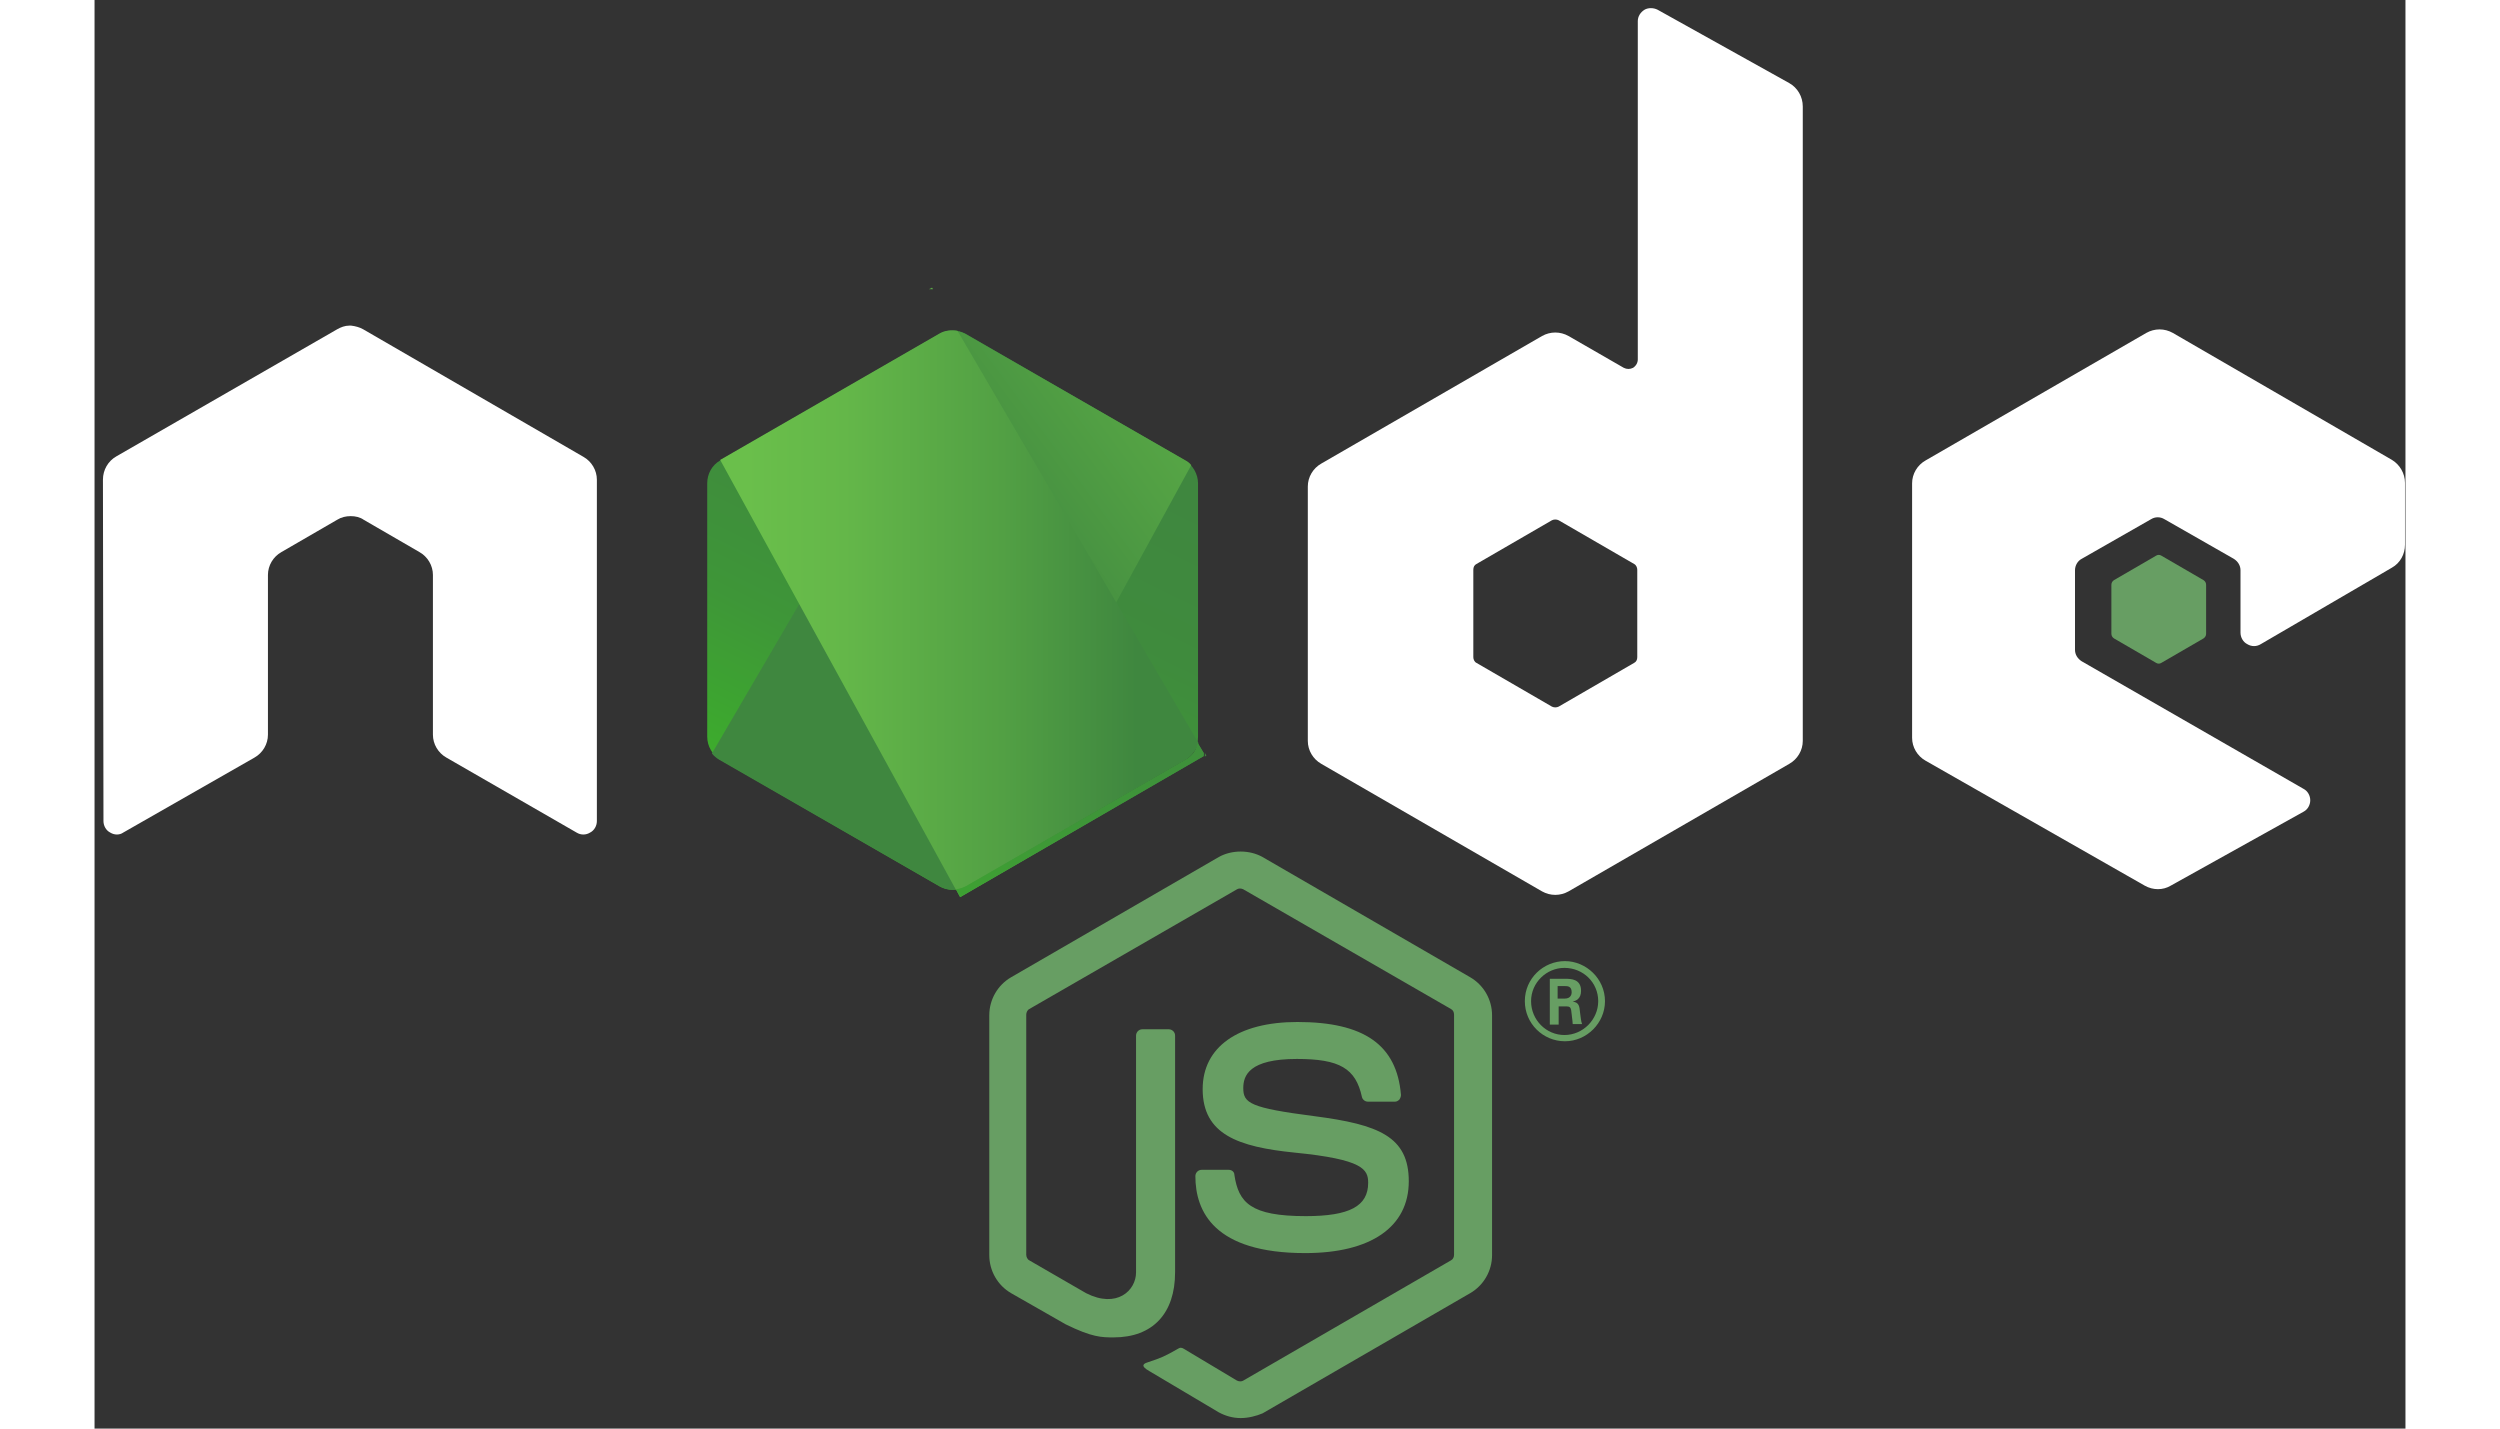 <svg width="105" height="60" viewBox="0 0 110 68" fill="none" xmlns="http://www.w3.org/2000/svg">
<rect x="0" y="0" width="110" height="68" fill="#333333" stroke="none"/>
<g clip-path="url(#clip0)">
<path d="M54.556 67.5C54.184 67.5 53.837 67.401 53.515 67.228L50.22 65.271C49.725 64.998 49.972 64.899 50.121 64.85C50.79 64.627 50.914 64.577 51.608 64.181C51.682 64.131 51.781 64.156 51.855 64.206L54.382 65.717C54.481 65.766 54.605 65.766 54.679 65.717L64.564 59.994C64.663 59.944 64.713 59.845 64.713 59.721V48.301C64.713 48.177 64.663 48.078 64.564 48.028L54.679 42.33C54.58 42.281 54.457 42.281 54.382 42.33L44.497 48.028C44.398 48.078 44.349 48.202 44.349 48.301V59.721C44.349 59.821 44.398 59.944 44.497 59.994L47.198 61.555C48.66 62.298 49.576 61.431 49.576 60.564V49.291C49.576 49.143 49.7 48.994 49.873 48.994H51.137C51.285 48.994 51.434 49.118 51.434 49.291V60.564C51.434 62.521 50.369 63.66 48.511 63.66C47.941 63.66 47.495 63.66 46.232 63.041L43.63 61.555C42.986 61.183 42.59 60.489 42.59 59.746V48.325C42.59 47.582 42.986 46.889 43.63 46.517L53.515 40.794C54.135 40.447 54.977 40.447 55.596 40.794L65.481 46.517C66.125 46.889 66.522 47.582 66.522 48.325V59.746C66.522 60.489 66.125 61.183 65.481 61.555L55.596 67.277C55.299 67.401 54.927 67.5 54.556 67.5Z" fill="#679E63"/>
<path d="M57.628 59.647C53.292 59.647 52.4 57.665 52.4 55.98C52.4 55.831 52.524 55.683 52.698 55.683H53.986C54.135 55.683 54.258 55.782 54.258 55.931C54.457 57.244 55.026 57.888 57.653 57.888C59.733 57.888 60.625 57.417 60.625 56.302C60.625 55.658 60.378 55.187 57.132 54.865C54.432 54.593 52.747 53.998 52.747 51.843C52.747 49.836 54.432 48.647 57.256 48.647C60.427 48.647 61.988 49.737 62.186 52.115C62.186 52.19 62.161 52.264 62.112 52.338C62.062 52.388 61.988 52.438 61.914 52.438H60.601C60.477 52.438 60.353 52.338 60.328 52.215C60.031 50.852 59.263 50.406 57.231 50.406C54.952 50.406 54.68 51.199 54.68 51.793C54.68 52.512 55.002 52.735 58.074 53.131C61.121 53.528 62.558 54.097 62.558 56.228C62.558 58.408 60.749 59.647 57.628 59.647Z" fill="#679E63"/>
<path d="M71.897 47.656C71.897 48.697 71.03 49.564 69.99 49.564C68.949 49.564 68.082 48.722 68.082 47.656C68.082 46.566 68.974 45.749 69.99 45.749C71.005 45.749 71.897 46.591 71.897 47.656ZM68.379 47.656C68.379 48.548 69.098 49.267 69.965 49.267C70.857 49.267 71.575 48.523 71.575 47.656C71.575 46.764 70.857 46.071 69.965 46.071C69.123 46.071 68.379 46.764 68.379 47.656ZM69.271 46.591H70.014C70.262 46.591 70.758 46.591 70.758 47.161C70.758 47.557 70.51 47.632 70.361 47.681C70.659 47.706 70.683 47.904 70.708 48.177C70.733 48.35 70.758 48.647 70.807 48.746H70.361C70.361 48.647 70.287 48.102 70.287 48.078C70.262 47.954 70.213 47.904 70.064 47.904H69.692V48.771H69.271V46.591ZM69.668 47.532H69.99C70.262 47.532 70.312 47.334 70.312 47.235C70.312 46.938 70.114 46.938 69.99 46.938H69.643V47.532H69.668Z" fill="#679E63"/>
<path fill-rule="evenodd" clip-rule="evenodd" d="M23.911 22.834C23.911 22.387 23.663 21.966 23.267 21.743L12.787 15.674C12.614 15.575 12.416 15.525 12.218 15.5C12.193 15.5 12.118 15.5 12.118 15.5C11.92 15.5 11.722 15.575 11.549 15.674L1.045 21.719C0.648 21.942 0.4 22.363 0.4 22.834L0.425 39.085C0.425 39.308 0.549 39.531 0.747 39.63C0.945 39.754 1.193 39.754 1.367 39.63L7.61 36.063C8.006 35.84 8.254 35.419 8.254 34.973V27.367C8.254 26.921 8.501 26.5 8.898 26.277L11.549 24.741C11.747 24.617 11.97 24.568 12.193 24.568C12.416 24.568 12.639 24.617 12.812 24.741L15.463 26.277C15.859 26.5 16.107 26.921 16.107 27.367V34.973C16.107 35.419 16.355 35.84 16.751 36.063L22.945 39.63C23.143 39.754 23.391 39.754 23.589 39.63C23.787 39.531 23.911 39.308 23.911 39.085V22.834Z" fill="white"/>
<path fill-rule="evenodd" clip-rule="evenodd" d="M74.4 0.462C74.202 0.363 73.954 0.363 73.781 0.462C73.582 0.586 73.459 0.784 73.459 1.007V17.11C73.459 17.259 73.384 17.407 73.236 17.507C73.087 17.581 72.938 17.581 72.79 17.507L70.164 15.995C69.767 15.772 69.297 15.772 68.9 15.995L58.396 22.065C58 22.288 57.752 22.709 57.752 23.155V35.27C57.752 35.715 58 36.137 58.396 36.36L68.9 42.429C69.297 42.652 69.767 42.652 70.164 42.429L80.668 36.36C81.064 36.137 81.312 35.715 81.312 35.27V5.07C81.312 4.599 81.064 4.178 80.668 3.955L74.4 0.462ZM73.434 31.281C73.434 31.405 73.384 31.504 73.285 31.553L69.693 33.635C69.594 33.684 69.47 33.684 69.371 33.635L65.779 31.553C65.68 31.504 65.63 31.38 65.63 31.281V27.119C65.63 26.995 65.68 26.896 65.779 26.846L69.371 24.765C69.47 24.716 69.594 24.716 69.693 24.765L73.285 26.846C73.384 26.896 73.434 27.02 73.434 27.119V31.281Z" fill="white"/>
<path fill-rule="evenodd" clip-rule="evenodd" d="M109.357 27.02C109.754 26.797 109.977 26.375 109.977 25.93V22.981C109.977 22.535 109.729 22.114 109.357 21.891L98.927 15.847C98.531 15.624 98.06 15.624 97.664 15.847L87.16 21.916C86.763 22.139 86.516 22.56 86.516 23.006V35.121C86.516 35.567 86.763 35.988 87.16 36.211L97.59 42.157C97.986 42.38 98.457 42.38 98.828 42.157L105.146 38.639C105.344 38.539 105.468 38.316 105.468 38.094C105.468 37.871 105.344 37.648 105.146 37.548L94.592 31.479C94.394 31.355 94.27 31.157 94.27 30.934V27.143C94.27 26.921 94.394 26.698 94.592 26.598L97.887 24.716C98.085 24.592 98.333 24.592 98.531 24.716L101.826 26.598C102.024 26.722 102.148 26.921 102.148 27.143V30.116C102.148 30.339 102.272 30.562 102.47 30.661C102.668 30.785 102.916 30.785 103.114 30.661L109.357 27.02Z" fill="white"/>
<path fill-rule="evenodd" clip-rule="evenodd" d="M98.132 26.449C98.207 26.4 98.306 26.4 98.38 26.449L100.387 27.614C100.461 27.663 100.511 27.738 100.511 27.837V30.166C100.511 30.265 100.461 30.339 100.387 30.389L98.38 31.553C98.306 31.602 98.207 31.602 98.132 31.553L96.126 30.389C96.052 30.339 96.002 30.265 96.002 30.166V27.837C96.002 27.738 96.052 27.663 96.126 27.614L98.132 26.449Z" fill="#679E63"/>
<path d="M41.477 15.897C41.08 15.674 40.61 15.674 40.213 15.897L29.783 21.917C29.387 22.14 29.164 22.561 29.164 23.007V35.072C29.164 35.518 29.412 35.939 29.783 36.162L40.213 42.182C40.61 42.405 41.08 42.405 41.477 42.182L51.907 36.162C52.303 35.939 52.526 35.518 52.526 35.072V23.007C52.526 22.561 52.278 22.14 51.907 21.917L41.477 15.897Z" fill="url(#paint0_linear)"/>
<path d="M51.931 21.918L41.452 15.898C41.352 15.848 41.229 15.799 41.13 15.774L29.387 35.866C29.486 35.989 29.61 36.089 29.734 36.163L40.213 42.183C40.51 42.356 40.857 42.406 41.179 42.307L52.203 22.141C52.129 22.042 52.03 21.967 51.931 21.918Z" fill="url(#paint1_linear)"/>
<path d="M39.865 13.692L39.717 13.767H39.915L39.865 13.692Z" fill="url(#paint2_linear)"/>
<path d="M51.929 36.162C52.227 35.988 52.449 35.691 52.548 35.369L41.078 15.748C40.781 15.698 40.459 15.723 40.186 15.896L29.781 21.892L41.004 42.355C41.153 42.33 41.326 42.281 41.475 42.206L51.929 36.162Z" fill="url(#paint3_linear)"/>
<path d="M52.924 35.964L52.85 35.84V36.014L52.924 35.964Z" fill="url(#paint4_linear)"/>
<path d="M51.929 36.163L41.475 42.183C41.326 42.257 41.177 42.307 41.004 42.332L41.202 42.703L52.796 35.99V35.841L52.499 35.346C52.474 35.692 52.251 35.99 51.929 36.163Z" fill="url(#paint5_linear)"/>
<path d="M51.929 36.163L41.475 42.183C41.326 42.257 41.177 42.307 41.004 42.332L41.202 42.703L52.796 35.99V35.841L52.499 35.346C52.474 35.692 52.251 35.99 51.929 36.163Z" fill="url(#paint6_linear)"/>
</g>
<defs>
<linearGradient id="paint0_linear" x1="45.093" y1="20.38" x2="35.663" y2="39.618" gradientUnits="userSpaceOnUse">
<stop stop-color="#3F873F"/>
<stop offset="0.33" stop-color="#3F8B3D"/>
<stop offset="0.637" stop-color="#3E9638"/>
<stop offset="0.934" stop-color="#3DA92E"/>
<stop offset="1" stop-color="#3DAE2B"/>
</linearGradient>
<linearGradient id="paint1_linear" x1="39.26" y1="30.449" x2="65.72" y2="10.899" gradientUnits="userSpaceOnUse">
<stop offset="0.138" stop-color="#3F873F"/>
<stop offset="0.402" stop-color="#52A044"/>
<stop offset="0.713" stop-color="#64B749"/>
<stop offset="0.908" stop-color="#6ABF4B"/>
</linearGradient>
<linearGradient id="paint2_linear" x1="28.781" y1="13.721" x2="52.915" y2="13.721" gradientUnits="userSpaceOnUse">
<stop offset="0.092" stop-color="#6ABF4B"/>
<stop offset="0.287" stop-color="#64B749"/>
<stop offset="0.598" stop-color="#52A044"/>
<stop offset="0.862" stop-color="#3F873F"/>
</linearGradient>
<linearGradient id="paint3_linear" x1="28.779" y1="29.035" x2="52.914" y2="29.035" gradientUnits="userSpaceOnUse">
<stop offset="0.092" stop-color="#6ABF4B"/>
<stop offset="0.287" stop-color="#64B749"/>
<stop offset="0.598" stop-color="#52A044"/>
<stop offset="0.862" stop-color="#3F873F"/>
</linearGradient>
<linearGradient id="paint4_linear" x1="28.783" y1="35.926" x2="52.917" y2="35.926" gradientUnits="userSpaceOnUse">
<stop offset="0.092" stop-color="#6ABF4B"/>
<stop offset="0.287" stop-color="#64B749"/>
<stop offset="0.598" stop-color="#52A044"/>
<stop offset="0.862" stop-color="#3F873F"/>
</linearGradient>
<linearGradient id="paint5_linear" x1="28.78" y1="39.04" x2="52.914" y2="39.04" gradientUnits="userSpaceOnUse">
<stop offset="0.092" stop-color="#6ABF4B"/>
<stop offset="0.287" stop-color="#64B749"/>
<stop offset="0.598" stop-color="#52A044"/>
<stop offset="0.862" stop-color="#3F873F"/>
</linearGradient>
<linearGradient id="paint6_linear" x1="56.43" y1="19.811" x2="41.545" y2="50.175" gradientUnits="userSpaceOnUse">
<stop stop-color="#3F873F"/>
<stop offset="0.33" stop-color="#3F8B3D"/>
<stop offset="0.637" stop-color="#3E9638"/>
<stop offset="0.934" stop-color="#3DA92E"/>
<stop offset="1" stop-color="#3DAE2B"/>
</linearGradient>
<clipPath id="clip0">
<rect width="109.6" height="67.113" fill="white" transform="translate(0.4 0.388)"/>
</clipPath>
</defs>
</svg>
